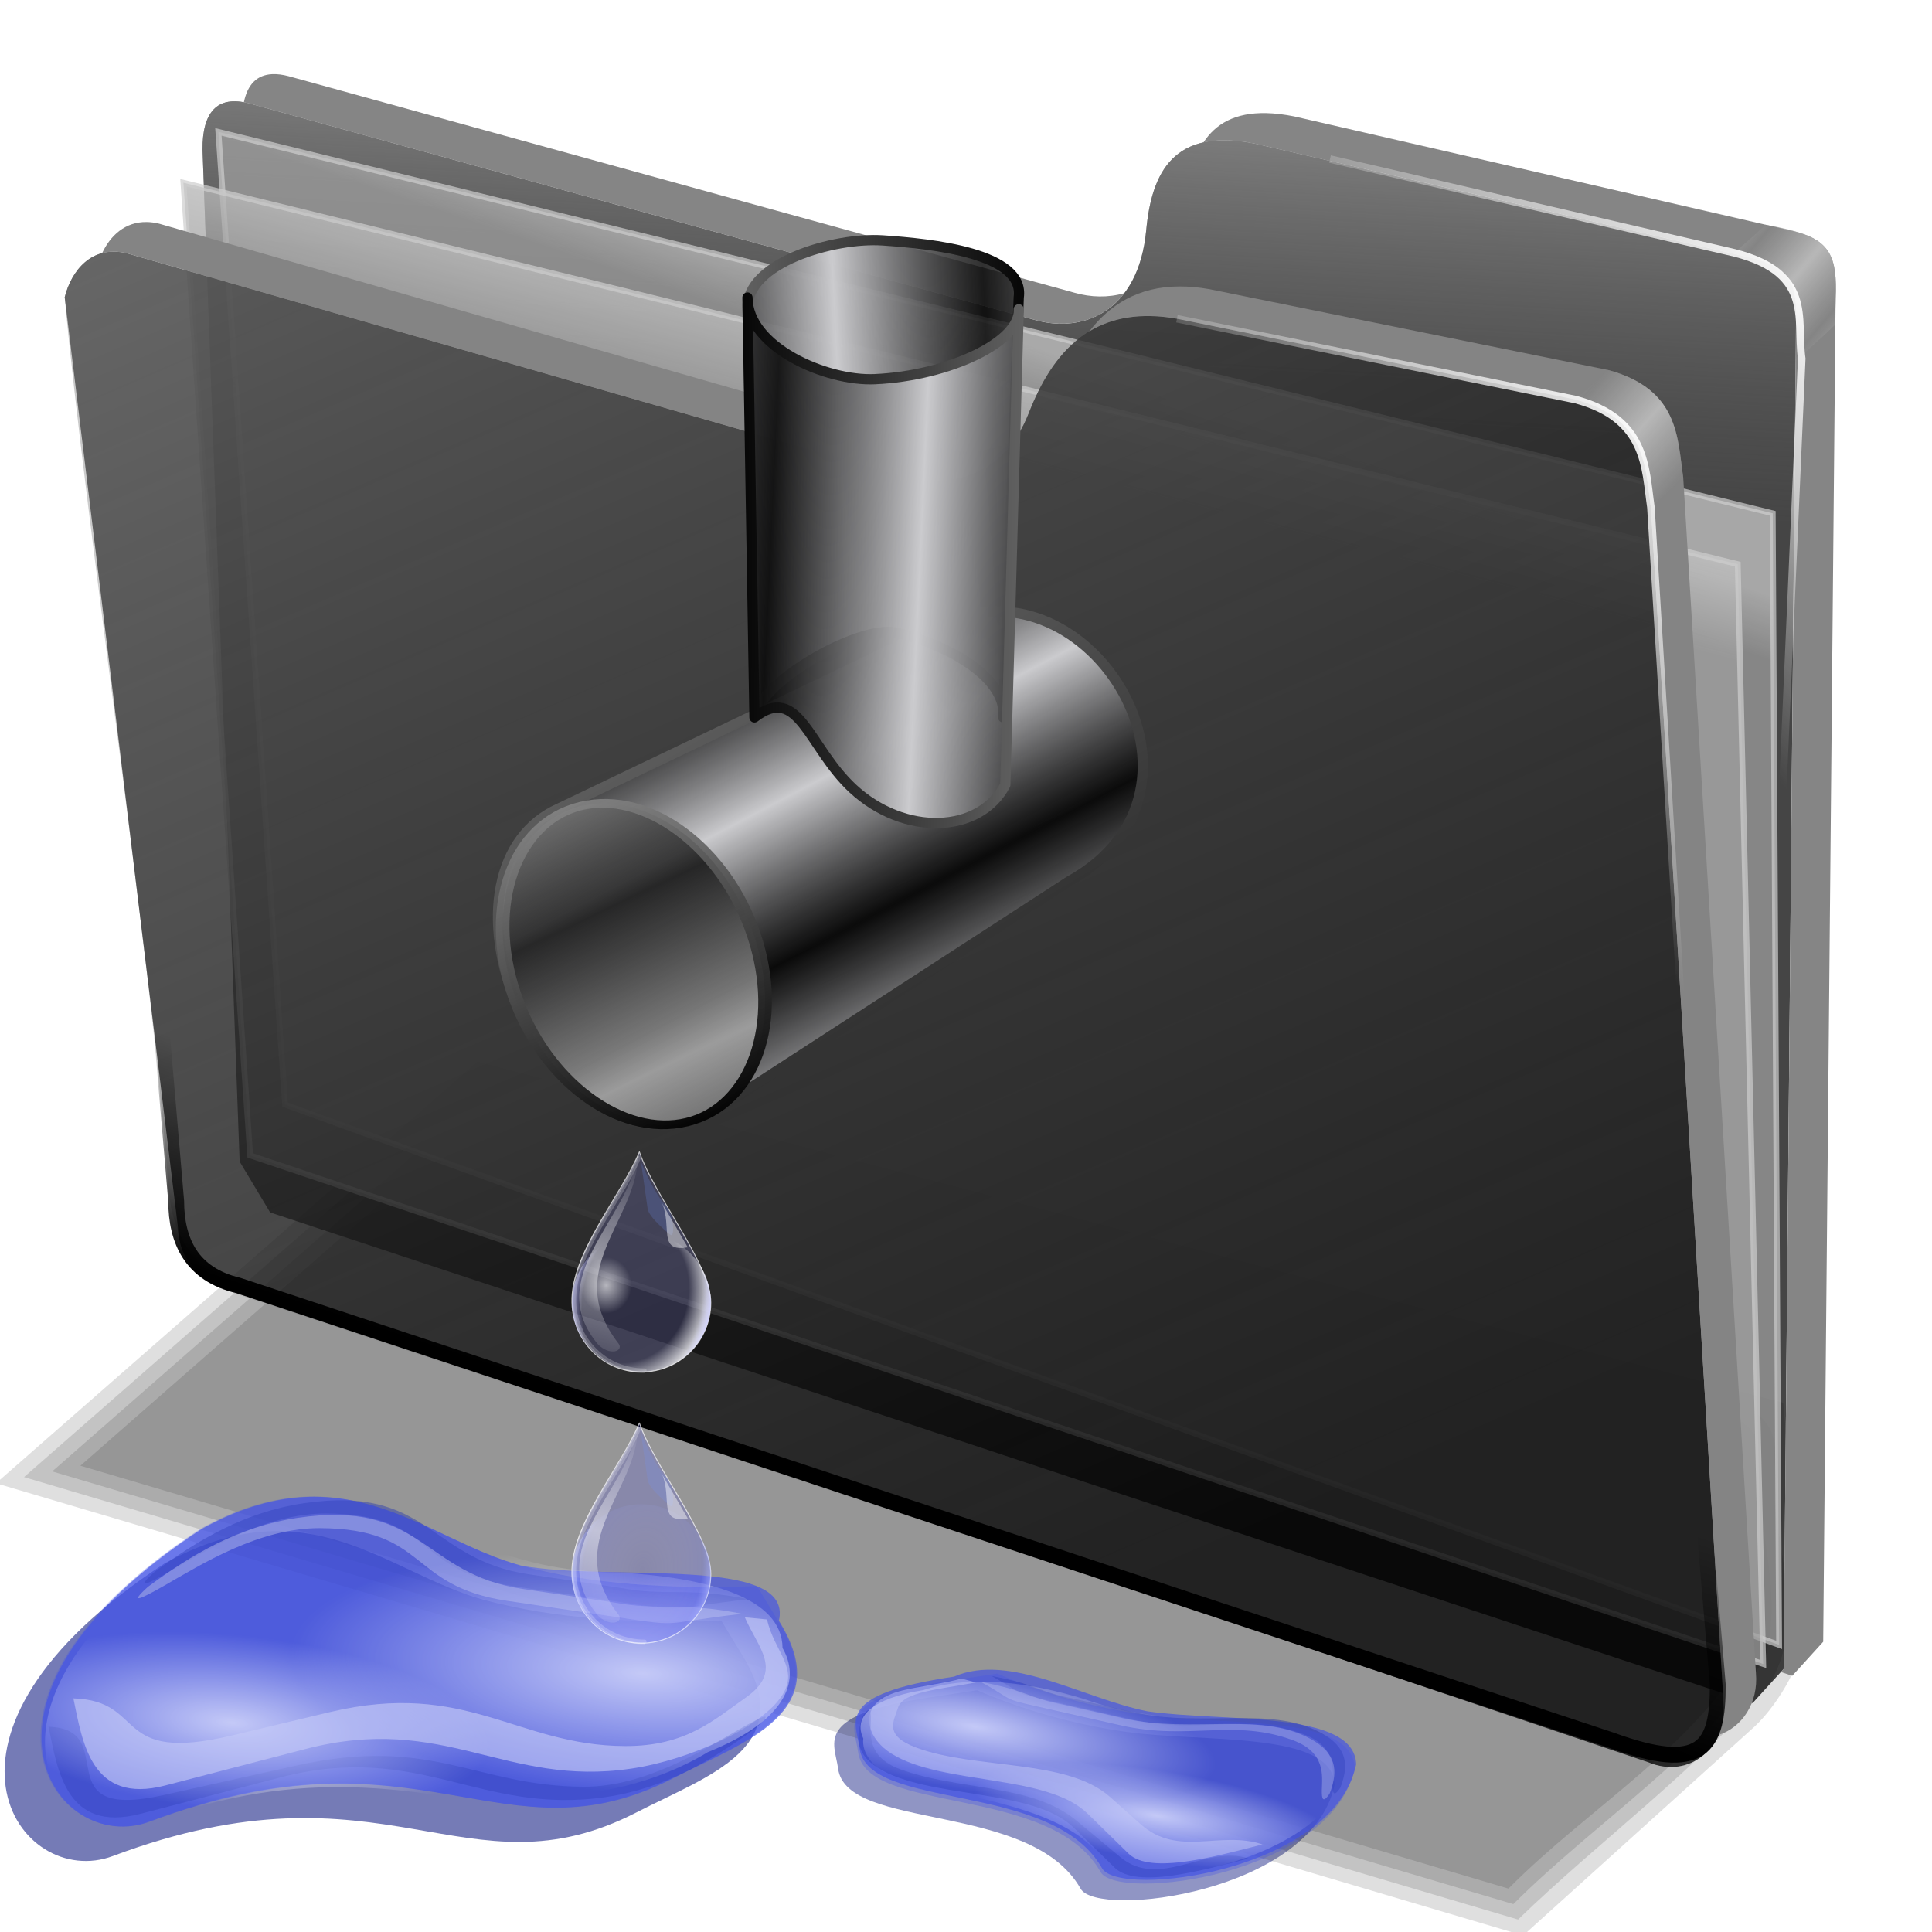<?xml version="1.0" encoding="UTF-8" standalone="no"?>
<!-- Created with Inkscape (http://www.inkscape.org/) -->
<svg xmlns:dc="http://purl.org/dc/elements/1.1/" xmlns:cc="http://creativecommons.org/ns#" xmlns:rdf="http://www.w3.org/1999/02/22-rdf-syntax-ns#" xmlns:svg="http://www.w3.org/2000/svg" xmlns="http://www.w3.org/2000/svg" xmlns:xlink="http://www.w3.org/1999/xlink" xmlns:sodipodi="http://sodipodi.sourceforge.net/DTD/sodipodi-0.dtd" xmlns:inkscape="http://www.inkscape.org/namespaces/inkscape" width="256" height="256" id="svg2" sodipodi:version="0.32" inkscape:version="0.92.5 (2060ec1f9f, 2020-04-08)" version="1.0" sodipodi:docname="folder-torrent.svg" inkscape:output_extension="org.inkscape.output.svg.inkscape">
 <sodipodi:namedview id="base" pagecolor="#ff0000" bordercolor="#666666" borderopacity="1.0" gridtolerance="10000" guidetolerance="10" objecttolerance="10" inkscape:pageopacity="0" inkscape:pageshadow="2" inkscape:zoom="3.5351562" inkscape:cx="128" inkscape:cy="128" inkscape:document-units="px" inkscape:current-layer="layer1" showgrid="false" inkscape:window-width="1920" inkscape:window-height="1056" inkscape:window-x="0" inkscape:window-y="0" inkscape:window-maximized="1" inkscape:snap-to-guides="false" inkscape:snap-grids="false" inkscape:snap-others="false" inkscape:object-nodes="false" inkscape:snap-nodes="false" inkscape:snap-global="false"/>
 <defs id="defs4">
  <linearGradient id="linearGradient1021" inkscape:collect="always">
   <stop id="stop1015" stop-color="#e3e3fd" stop-opacity="0"/>
   <stop offset="0.861" id="stop1017" stop-color="#c6c7ff" stop-opacity="0"/>
   <stop id="stop1019" offset="1" stop-color="#bcbdff" stop-opacity="0.62"/>
  </linearGradient>
  <linearGradient id="linearGradient1007">
   <stop stop-opacity="0.808" stop-color="#000000" id="stop1003"/>
   <stop stop-opacity="1" stop-color="#cbcbce" id="stop1005" offset="1"/>
  </linearGradient>
  <linearGradient id="linearGradient1001">
   <stop stop-opacity="1" stop-color="#2f2f2f" id="stop997"/>
   <stop stop-opacity="1" stop-color="#606060" id="stop999" offset="1"/>
  </linearGradient>
  <linearGradient id="linearGradient3370">
   <stop id="stop3372" stop-color="#ffffff" stop-opacity="1"/>
   <stop id="stop3374" offset="1" stop-color="#ffffff" stop-opacity="0"/>
  </linearGradient>
  <linearGradient id="linearGradient3195">
   <stop id="stop3197" stop-color="#ababab" stop-opacity="0.867"/>
   <stop offset="1" id="stop3199" stop-color="#101010" stop-opacity="0.859"/>
  </linearGradient>
  <linearGradient id="linearGradient3187">
   <stop id="stop3189" stop-color="#000000" stop-opacity="1"/>
   <stop offset="1" id="stop3191" stop-color="#868686" stop-opacity="0.886"/>
  </linearGradient>
  <linearGradient id="linearGradient3169">
   <stop id="stop3171" stop-color="#000000" stop-opacity="1"/>
   <stop offset="1" id="stop3173" stop-color="#6f6f6f" stop-opacity="1"/>
  </linearGradient>
  <linearGradient inkscape:collect="always" xlink:href="#linearGradient1007" id="linearGradient58353" gradientUnits="userSpaceOnUse" gradientTransform="matrix(-1.52,0.266,0,1.212,133.13,-102.484)" spreadMethod="reflect" x1="135.09" y1="203.9" x2="141.65" y2="188.9"/>
  <linearGradient inkscape:collect="always" xlink:href="#linearGradient1001" id="linearGradient58355" gradientUnits="userSpaceOnUse" gradientTransform="matrix(-1.52,0.266,0,1.212,133.13,-102.484)" x1="141.81" y1="221.85" x2="163.48" y2="180.66"/>
  <linearGradient inkscape:collect="always" xlink:href="#linearGradient3195" id="linearGradient58357" gradientUnits="userSpaceOnUse" spreadMethod="reflect" x1="203.61" y1="238.04" x2="209.47" y2="220.26"/>
  <linearGradient inkscape:collect="always" xlink:href="#linearGradient3187" id="linearGradient58359" gradientUnits="userSpaceOnUse" x1="199.45" y1="246.14" x2="209.85" y2="206.37"/>
  <linearGradient inkscape:collect="always" xlink:href="#linearGradient1007" id="linearGradient58361" gradientUnits="userSpaceOnUse" gradientTransform="matrix(0.507,-1.457,-1.059,-0.59,49.288,477.55)" spreadMethod="reflect" x1="146.28" y1="209.53" x2="152.65" y2="193.79"/>
  <linearGradient inkscape:collect="always" xlink:href="#linearGradient3169" id="linearGradient58363" gradientUnits="userSpaceOnUse" gradientTransform="matrix(0.507,-1.457,-1.059,-0.59,49.288,477.55)" x1="146.82" y1="215.7" x2="163.48" y2="180.66"/>
  <radialGradient inkscape:collect="always" xlink:href="#linearGradient3370" id="radialGradient102379" gradientUnits="userSpaceOnUse" gradientTransform="matrix(1,-0.007,0.003,0.438,-82.927,281.269)" cx="117.08" cy="180.61" fx="117.08" fy="180.61" r="42.29"/>
  <radialGradient inkscape:collect="always" xlink:href="#linearGradient3370" id="radialGradient102381" gradientUnits="userSpaceOnUse" gradientTransform="matrix(0.755,-0.021,0.009,0.309,-53.589,311.047)" cx="158.98" cy="220.75" fx="158.98" fy="220.75" r="42.29"/>
  <linearGradient id="linearGradient838" inkscape:collect="always">
   <stop stop-opacity="0.646" stop-color="#ffffff" id="stop834"/>
   <stop stop-opacity="0" stop-color="#ffffff" id="stop836" offset="1"/>
  </linearGradient>
  <linearGradient id="linearGradient852" inkscape:collect="always">
   <stop stop-opacity="0.477" stop-color="#ffffff" id="stop848"/>
   <stop stop-opacity="0" stop-color="#ffffff" id="stop850" offset="1"/>
  </linearGradient>
  <linearGradient inkscape:collect="always" id="linearGradient844">
   <stop stop-opacity="0" stop-color="#ffffff" id="stop838"/>
   <stop stop-opacity="0.118" stop-color="#8d99ff" id="stop840" offset="0.861"/>
   <stop stop-opacity="0.62" stop-color="#aeb6ff" offset="1" id="stop842"/>
  </linearGradient>
  <linearGradient id="linearGradient823" inkscape:collect="always">
   <stop stop-opacity="0" stop-color="#ffffff" id="stop819"/>
   <stop stop-opacity="0" stop-color="#ffffff" offset="0.711" id="stop827"/>
   <stop stop-opacity="1" stop-color="#ffffff" id="stop821" offset="1"/>
  </linearGradient>
  <radialGradient gradientTransform="matrix(1.304,0.175,-0.196,1.455,-25.326,-39.268)" gradientUnits="userSpaceOnUse" r="35.945" fy="71.869" fx="64.57" cy="71.869" cx="64.57" id="radialGradient825" xlink:href="#linearGradient823" inkscape:collect="always"/>
  <radialGradient r="35.945" fy="74.19" fx="72.845" cy="74.19" cx="72.845" gradientTransform="matrix(0.981,0.159,-0.225,1.389,-0.276,-33.201)" gradientUnits="userSpaceOnUse" id="radialGradient836" xlink:href="#linearGradient1021" inkscape:collect="always"/>
  <linearGradient gradientTransform="translate(-19.761,4.77)" spreadMethod="reflect" gradientUnits="userSpaceOnUse" y2="1.852" x2="69.34" y1="56.54" x1="53.33" id="linearGradient854" xlink:href="#linearGradient852" inkscape:collect="always"/>
  <radialGradient gradientUnits="userSpaceOnUse" gradientTransform="matrix(0.778,0,0,0.864,-16.033,9.502)" r="16.865" fy="74.68" fx="66.61" cy="74.68" cx="66.61" id="radialGradient840" xlink:href="#linearGradient838" inkscape:collect="always"/>
  <filter color-interpolation-filters="sRGB" height="1.02" y="-0" width="1.031" x="-0.016" id="filter847" inkscape:collect="always">
   <feGaussianBlur id="feGaussianBlur849" stdDeviation="0.465" inkscape:collect="always"/>
  </filter>
  <filter color-interpolation-filters="sRGB" height="1.016" y="-0.008" width="1.048" x="-0.024" id="filter851" inkscape:collect="always">
   <feGaussianBlur id="feGaussianBlur853" stdDeviation="0.373" inkscape:collect="always"/>
  </filter>
  <filter color-interpolation-filters="sRGB" height="1.132" y="-0.066" width="1.231" x="-0.115" id="filter899" inkscape:collect="always">
   <feGaussianBlur id="feGaussianBlur901" stdDeviation="0.638" inkscape:collect="always"/>
  </filter>
  <filter color-interpolation-filters="sRGB" height="1.031" y="-0.016" width="1.106" x="-0.053" id="filter907" inkscape:collect="always">
   <feGaussianBlur id="feGaussianBlur909" stdDeviation="0.54" inkscape:collect="always"/>
  </filter>
  <filter color-interpolation-filters="sRGB" height="1.016" y="-0.008" width="1.052" x="-0.026" id="filter911" inkscape:collect="always">
   <feGaussianBlur id="feGaussianBlur913" stdDeviation="0.329" inkscape:collect="always"/>
  </filter>
  <radialGradient inkscape:collect="always" xlink:href="#linearGradient844" id="radialGradient1138" gradientUnits="userSpaceOnUse" gradientTransform="matrix(0.981,0.159,-0.225,1.389,-0.276,-33.201)" cx="72.845" cy="74.19" fx="72.845" fy="74.19" r="35.945"/>
  <radialGradient inkscape:collect="always" xlink:href="#linearGradient3370" id="radialGradient979" gradientUnits="userSpaceOnUse" gradientTransform="matrix(1,-0.007,0.003,0.438,-194.599,107.37)" cx="117.08" cy="180.61" fx="117.08" fy="180.61" r="42.29"/>
  <radialGradient inkscape:collect="always" xlink:href="#linearGradient3370" id="radialGradient981" gradientUnits="userSpaceOnUse" gradientTransform="matrix(0.755,-0.021,0.009,0.309,-166.11,140.26)" cx="158.98" cy="220.75" fx="158.98" fy="220.75" r="42.29"/>
  <filter inkscape:collect="always" id="filter1055" x="-0.029" width="1.058" y="-0.048" height="1.095" color-interpolation-filters="sRGB">
   <feGaussianBlur inkscape:collect="always" stdDeviation="0.853" id="feGaussianBlur1057"/>
  </filter>
  <filter inkscape:collect="always" id="filter1067" x="-0.023" width="1.046" y="-0.081" height="1.162" color-interpolation-filters="sRGB">
   <feGaussianBlur inkscape:collect="always" stdDeviation="0.609" id="feGaussianBlur1069"/>
  </filter>
  <linearGradient id="linearGradient855" inkscape:collect="always">
   <stop id="stop851" stop-color="#000000" stop-opacity="1"/>
   <stop id="stop853" offset="1" stop-color="#000000" stop-opacity="0"/>
  </linearGradient>
  <linearGradient id="linearGradient4223" inkscape:collect="always">
   <stop stop-opacity="0.803" stop-color="#bebebe" id="stop4225"/>
   <stop stop-opacity="0.732" stop-color="#9f9f9f" id="stop4227" offset="1"/>
  </linearGradient>
  <linearGradient id="linearGradient4211" inkscape:collect="always">
   <stop stop-opacity="0.634" stop-color="#9f9f9f" id="stop4213"/>
   <stop stop-opacity="0" stop-color="#696969" id="stop4215" offset="1"/>
  </linearGradient>
  <linearGradient id="linearGradient4171" inkscape:collect="always">
   <stop stop-opacity="0.623" stop-color="#848484" id="stop4173"/>
   <stop stop-opacity="0.698" stop-color="#cdcdcd" id="stop4175" offset="1"/>
  </linearGradient>
  <linearGradient id="linearGradient4142" inkscape:collect="always">
   <stop stop-opacity="0.519" stop-color="#909090" id="stop4144"/>
   <stop stop-opacity="0" stop-color="#696969" id="stop4146" offset="1"/>
  </linearGradient>
  <linearGradient gradientTransform="matrix(0.771,0,0,0.771,-80.991,-32.056)" gradientUnits="userSpaceOnUse" y2="324.36" x2="278.75" y1="63.25" x1="165.74" id="linearGradient4148" xlink:href="#linearGradient4142" inkscape:collect="always"/>
  <linearGradient gradientTransform="matrix(0.771,0,0,0.771,-80.991,-32.056)" spreadMethod="reflect" gradientUnits="userSpaceOnUse" y2="114.16" x2="387.93" y1="106.85" x1="379.78" id="linearGradient4177" xlink:href="#linearGradient4171" inkscape:collect="always"/>
  <linearGradient gradientTransform="matrix(0.771,0,0,0.771,-60.328,-52.391)" y2="114.16" x2="387.93" y1="108.46" x1="381.27" spreadMethod="reflect" gradientUnits="userSpaceOnUse" id="linearGradient4207" xlink:href="#linearGradient4171" inkscape:collect="always"/>
  <linearGradient gradientTransform="matrix(0.771,0,0,0.771,-80.991,-32.056)" gradientUnits="userSpaceOnUse" y2="125.1" x2="281.1" y1="61.711" x1="284.7" id="linearGradient4217" xlink:href="#linearGradient4211" inkscape:collect="always"/>
  <linearGradient gradientTransform="matrix(0.771,0,0,0.771,-80.991,-32.056)" gradientUnits="userSpaceOnUse" y2="103.09" x2="255.7" y1="93.26" x1="259.02" id="linearGradient4229" xlink:href="#linearGradient4223" inkscape:collect="always"/>
  <linearGradient gradientTransform="matrix(0.771,0,0,0.771,-80.991,-32.056)" gradientUnits="userSpaceOnUse" y2="117.29" x2="258.99" y1="102.54" x1="262.84" id="linearGradient4237" xlink:href="#linearGradient4223" inkscape:collect="always"/>
  <filter height="1.033" y="-0.017" width="1.019" x="-0.009" id="filter890" inkscape:collect="always" color-interpolation-filters="sRGB">
   <feGaussianBlur id="feGaussianBlur892" stdDeviation="0.912" inkscape:collect="always"/>
  </filter>
  <linearGradient gradientUnits="userSpaceOnUse" y2="166.74" x2="120.8" y1="193.78" x1="111.98" id="linearGradient857" xlink:href="#linearGradient855" inkscape:collect="always" gradientTransform="translate(-0.169,2.506)"/>
  <linearGradient gradientUnits="userSpaceOnUse" y2="86.1" x2="185.76" y1="54.649" x1="221.88" id="linearGradient860" xlink:href="#linearGradient3370" inkscape:collect="always" gradientTransform="translate(-0.169,2.506)"/>
  <linearGradient gradientTransform="translate(19.817,-17.186)" y2="86.1" x2="185.76" y1="54.649" x1="221.88" gradientUnits="userSpaceOnUse" id="linearGradient864" xlink:href="#linearGradient3370" inkscape:collect="always"/>
  <filter inkscape:collect="always" id="filter1037" x="-0.034" width="1.069" y="-0.079" height="1.158" color-interpolation-filters="sRGB">
   <feGaussianBlur inkscape:collect="always" stdDeviation="1.438" id="feGaussianBlur1039"/>
  </filter>
  <filter inkscape:collect="always" id="filter1079" x="-0.026" width="1.051" y="-0.061" height="1.122" color-interpolation-filters="sRGB">
   <feGaussianBlur inkscape:collect="always" stdDeviation="0.706" id="feGaussianBlur1081"/>
  </filter>
  <linearGradient inkscape:collect="always" xlink:href="#linearGradient1007" id="linearGradient1011" gradientUnits="userSpaceOnUse" gradientTransform="matrix(-0.507,-1.457,1.059,-0.59,-216.103,477.55)" x1="146.28" y1="209.53" x2="152.65" y2="193.79" spreadMethod="reflect"/>
  <linearGradient inkscape:collect="always" xlink:href="#linearGradient3169" id="linearGradient1013" gradientUnits="userSpaceOnUse" gradientTransform="matrix(-0.507,-1.457,1.059,-0.59,-216.103,477.55)" x1="146.82" y1="215.7" x2="163.48" y2="180.66"/>
 </defs>
 <g inkscape:label="Layer 1" inkscape:groupmode="layer" id="layer1">
  <path sodipodi:nodetypes="csccccc" id="path1055" d="m 123.565,224.862 c -15.935,2.346 -12.972,5.973 -12.514,9.474 1.09,8.333 25.56,4.282 32.136,15.926 2.219,3.982 30.643,0.511 33.642,-13.73 -0.17,-7.252 -17.412,-5.579 -27.629,-7.053 -7.369,-1.054 -13.828,-3.01 -19.741,-5.507 z" inkscape:connector-curvature="0" stroke-opacity="1" fill="#121c81" filter="url(#filter1079)" fill-rule="evenodd" stroke="none" stroke-linejoin="miter" fill-opacity="0.468" stroke-linecap="butt" stroke-width="0.594"/>
  <path d="m 98.33,219.278 c 7.634,12.23 -4.41,15.948 -13.96,20.858 -22.733,11.689 -33.284,-7.753 -69.415,5.8 -12.33,4.651 -27.815,-16.11 6.832,-38.761 19.111,-10.601 29.635,1.355 42.319,4.804 9.124,2.501 19.819,3.172 31.458,2.743 z" id="path1005" sodipodi:nodetypes="csccccc" inkscape:connector-curvature="0" stroke-opacity="1" fill="#162083" filter="url(#filter1037)" fill-rule="evenodd" stroke="none" stroke-linejoin="miter" fill-opacity="0.586" stroke-linecap="butt" stroke-width="0.978"/>
  <g id="g888" transform="matrix(1.027,0,0,0.879,268.933,51.294)" fill="#000000" filter="url(#filter890)" fill-opacity="0.128">
   <path transform="matrix(0.771,0,0,0.771,-337.336,-64.706)" sodipodi:nodetypes="ccccccc" inkscape:connector-curvature="0" id="path4150" d="m 177.778,215.833 -80.556,82.407 255.556,88.426 38.75,-40.871 c 4.258,-4.694 8.46,-13.445 8.353,-19.275 L 396.296,282.5 Z" stroke-opacity="1" fill="#000000" fill-rule="evenodd" stroke="none" stroke-linejoin="miter" fill-opacity="0.128" stroke-linecap="butt" stroke-width="1"/>
   <path inkscape:connector-curvature="0" id="path866" d="m -258.764,164.311 c 64.255,22.232 128.509,44.465 192.764,66.697 10.705,-12.112 23.27,-22.698 32.627,-35.883 4.915,-9.972 -0.001,-21.201 0.335,-31.664 1.366,-7.805 -3.024,-10.975 -10.29,-11.828 -52.134,-15.904 -104.268,-31.809 -156.402,-47.713 -19.678,20.13 -39.355,40.26 -59.033,60.391 z" stroke-opacity="1" fill="#000000" fill-rule="evenodd" stroke="none" stroke-linejoin="miter" fill-opacity="0.128" stroke-linecap="butt" stroke-width="0.771"/>
   <path inkscape:connector-curvature="0" id="path872" d="m -255.127,163.451 c 62.839,21.743 125.677,43.486 188.516,65.229 10.662,-12.456 24.483,-22.557 32.463,-37.084 2.693,-10.924 -1.823,-22.004 -0.961,-33.021 -3.239,-6.392 -11.866,-4.613 -17.481,-7.675 -48.854,-14.903 -97.708,-29.806 -146.562,-44.709 -18.658,19.087 -37.316,38.174 -55.975,57.262 z" stroke-opacity="1" fill="#000000" fill-rule="evenodd" stroke="none" stroke-linejoin="miter" fill-opacity="0.128" stroke-linecap="butt" stroke-width="0.771"/>
   <path inkscape:connector-curvature="0" id="path878" d="m -251.49,162.592 c 61.417,21.251 122.835,42.503 184.252,63.754 10.443,-12.378 24.92,-21.976 31.529,-37.156 1.394,-10.184 -1.707,-20.397 -1.752,-30.529 -5.315,-5.07 -13.441,-3.587 -19.716,-7.07 -47.133,-14.377 -94.265,-28.754 -141.398,-43.131 -17.639,18.044 -35.277,36.089 -52.916,54.133 z" stroke-opacity="1" fill="#000000" fill-rule="evenodd" stroke="none" stroke-linejoin="miter" fill-opacity="0.128" stroke-linecap="butt" stroke-width="0.771"/>
  </g>
  <g id="g1079" transform="matrix(-0.992,-0.223,-1.119,0.712,216.563,72.384)">
   <path sodipodi:nodetypes="cscccc" id="path3312" d="m -82.234,174.201 c -20.002,10.919 -15.378,17.582 -14.008,24.903 3.261,17.426 33.877,-0.3 44.942,22.179 3.746,7.699 39.583,-10.249 40.272,-41.829 -1.835,-15.454 -23.671,-5.492 -37.16,-4.864 -11.443,-0.482 -25.288,-9.972 -34.047,-0.389 z" inkscape:connector-curvature="0" stroke-opacity="1" fill="#4453e6" fill-rule="evenodd" stroke="none" stroke-linejoin="miter" fill-opacity="0.686" stroke-linecap="butt" stroke-width="1"/>
   <path sodipodi:nodetypes="csssscsssscc" id="path3314" d="m -80.872,174.396 c -5.77,4.261 -10.722,5.684 -13.23,9.922 -2.953,4.989 -0.941,11.775 3.502,14.786 9.563,6.48 27.069,-1.916 35.214,7.393 l 8.171,9.339 c 4.34,4.959 15.031,-3.524 22.568,-9.144 -7.654,-1.975 -13.957,7.878 -21.401,0.195 l -6.031,-6.226 c -8.467,-8.74 -23.653,-1.168 -34.436,-4.475 -6.01,-1.843 -4.7,-6.303 -4.37,-10.409 0.39,-4.849 6.482,-7.184 12.541,-10.991 z" inkscape:connector-curvature="0" stroke-opacity="1" fill="#ffffff" filter="url(#filter1055)" fill-rule="evenodd" stroke="none" stroke-linejoin="miter" fill-opacity="0.634" stroke-linecap="butt" stroke-width="1"/>
   <path d="m -96.598,189.676 c -0.699,5.758 -0.39,11.086 4.053,14.097 9.563,6.48 27.069,-1.916 35.214,7.393 l 8.171,9.339 c 4.34,4.959 15.031,-3.524 22.568,-9.144 -7.654,-1.975 -14.227,13.243 -21.952,5.842 l -8.51,-8.154 c -8.787,-8.419 -20.898,-2.683 -31.681,-5.99 -6.01,-1.843 -6.07,-8.598 -6.436,-12.751 -0.231,-2.447 -0.568,-3.796 -1.427,-0.632 z" id="path3297" sodipodi:nodetypes="cssscssscc" inkscape:connector-curvature="0" stroke-opacity="1" fill="#2d3eae" fill-rule="evenodd" stroke="none" stroke-linejoin="miter" fill-opacity="0.488" stroke-linecap="butt" stroke-width="1"/>
   <path sodipodi:nodetypes="cssscssscc" id="path3301" d="m -13.043,186.84 c 0.699,-5.758 0.39,-11.086 -4.053,-14.097 -9.563,-6.48 -20.962,3.869 -33.286,2.8 l -10.788,-0.936 c -6.516,-0.259 -6.251,-2.164 -14.717,-2.426 7.307,4.181 3.009,3.571 13.687,4.489 l 11.541,0.992 c 12.124,1.042 18.97,-7.509 29.753,-4.203 6.01,1.843 6.07,8.598 6.436,12.751 0.231,2.447 0.568,3.796 1.427,0.632 z" inkscape:connector-curvature="0" stroke-opacity="1" fill="#2d3eae" fill-rule="evenodd" stroke="none" stroke-linejoin="miter" fill-opacity="0.488" stroke-linecap="butt" stroke-width="1"/>
   <path d="m -14.696,189.044 c 0.699,-5.758 0.39,-11.086 -4.053,-14.097 -9.563,-6.48 -20.962,3.869 -33.286,2.8 l -10.788,-0.936 c -6.516,-0.259 -6.251,-2.164 -14.717,-2.426 7.307,4.181 3.009,3.571 13.687,4.489 l 11.541,0.992 c 12.124,1.042 18.97,-7.509 29.753,-4.203 6.01,1.843 6.07,8.598 6.436,12.751 0.231,2.447 0.568,3.796 1.427,0.632 z" id="path3303" sodipodi:nodetypes="cssscssscc" inkscape:connector-curvature="0" stroke-opacity="1" fill="#cacee5" filter="url(#filter1067)" fill-rule="evenodd" stroke="none" stroke-linejoin="miter" fill-opacity="0.618" stroke-linecap="butt" stroke-width="1"/>
   <path sodipodi:nodetypes="ccccccccc" id="path3307" d="m -23.513,170.192 c -11.79,0.96 -23.506,5.844 -35.412,2.341 -9.62,-2.086 -20.036,-1.613 -27.907,5.312 -6.074,3.42 -11.84,9.345 -8.774,16.629 0.18,5.642 4.376,10.329 10.188,10.406 11.914,1.003 27.354,0.216 34.156,12.188 1.891,6.075 9.344,2.267 13.156,0.531 14.905,-7.76 26.848,-23.767 26.156,-41.031 -0.883,-5.506 -6.764,-6.814 -11.562,-6.375 z" inkscape:connector-curvature="0" stroke-opacity="1" fill="url(#radialGradient979)" fill-rule="evenodd" stroke="none" stroke-linejoin="miter" fill-opacity="1" stroke-linecap="butt" stroke-width="1"/>
   <path d="m -24.362,173.303 c -11.79,0.96 -23.506,5.844 -35.412,2.341 -9.62,-2.086 -20.036,-1.613 -27.907,5.312 -6.074,3.42 -11.84,9.345 -8.774,16.629 0.18,5.642 4.376,10.329 10.188,10.406 11.914,1.003 27.354,0.216 34.156,12.188 1.891,6.075 9.344,2.267 13.156,0.531 14.905,-7.76 26.848,-23.767 26.156,-41.031 -0.883,-5.506 -6.764,-6.814 -11.562,-6.375 z" id="path3320" sodipodi:nodetypes="ccccccccc" inkscape:connector-curvature="0" stroke-opacity="1" fill="url(#radialGradient981)" fill-rule="evenodd" stroke="none" stroke-linejoin="miter" fill-opacity="1" stroke-linecap="butt" stroke-width="1"/>
   <path d="m -82.092,174.197 c -20.002,10.919 -15.378,17.582 -14.008,24.903 3.261,17.426 33.877,-0.3 44.942,22.179 3.746,7.699 39.583,-10.249 40.272,-41.829 -1.835,-15.454 -23.671,-5.492 -37.16,-4.864 -9.726,0.472 -18.482,-1.321 -26.654,-4.475 z" id="path3346" sodipodi:nodetypes="csccccc" inkscape:connector-curvature="0" stroke-opacity="1" fill="#4453e6" fill-rule="evenodd" stroke="none" stroke-linejoin="miter" fill-opacity="0.314" stroke-linecap="butt" stroke-width="1"/>
  </g>
  <path d="M 31.754,153.913 26.835,19.848 c -0.041,-4.962 1.926,-7.258 6.15,-6.15 L 137.12,42.398 c 6.264,1.793 13.727,-0.976 14.759,-11.89 0.721,-7.626 3.6,-13.619 14.349,-11.48 l 66.007,15.169 c 4.942,1.165 6.026,3.428 5.74,9.02 L 236.337,221.151 232.237,225.661 35.793,160.653 Z" id="path4198" inkscape:connector-curvature="0" sodipodi:nodetypes="ccccsccccccc" stroke-opacity="1" fill="#000000" fill-rule="evenodd" stroke="none" stroke-linejoin="miter" fill-opacity="0.73" stroke-linecap="butt" stroke-width="0.771"/>
  <path sodipodi:nodetypes="ccccsccccccc" inkscape:connector-curvature="0" id="path4209" d="M 31.754,153.913 26.835,19.848 c -0.041,-4.962 1.926,-7.258 6.15,-6.15 L 137.12,42.398 c 6.264,1.793 13.727,-0.976 14.759,-11.89 0.721,-7.626 3.6,-13.619 14.349,-11.48 l 66.007,15.169 c 4.942,1.165 6.026,3.428 5.74,9.02 L 236.337,221.151 232.237,225.661 35.793,160.653 Z" stroke-opacity="1" fill="url(#linearGradient4217)" fill-rule="evenodd" stroke="none" stroke-linejoin="miter" fill-opacity="1" stroke-linecap="butt" stroke-width="0.771"/>
  <path inkscape:connector-curvature="0" id="path4221" d="M 28.938,17.476 234.898,68.018 235.741,217.961 37.783,146.359 Z" sodipodi:nodetypes="ccccc" stroke-opacity="0.705" fill="url(#linearGradient4229)" fill-rule="evenodd" stroke="#cecece" stroke-linejoin="miter" fill-opacity="1" stroke-linecap="butt" stroke-width="0.771"/>
  <path d="M 24.305,24.215 230.265,74.757 233.635,220.488 33.15,153.098 Z" id="path4219" inkscape:connector-curvature="0" stroke-opacity="0.705" fill="url(#linearGradient4237)" fill-rule="evenodd" stroke="#cecece" stroke-linejoin="miter" fill-opacity="1" stroke-linecap="butt" stroke-width="0.771"/>
  <path d="M 8.575,39.383 C 9.448,35.884 12.148,32.42 16.813,33.568 L 120.266,63.292 c 4.996,1.261 12.612,0.256 16.058,-8.564 3.09,-7.909 8.381,-14.475 19.626,-12.489 l 52.812,10.705 c 9.445,2.536 9.224,9.003 9.991,14.274 l 9.635,158.436 c 0.501,5.737 -4.432,10.184 -9.991,7.85 L 30.699,170.343 c -3.794,-1.202 -6.891,-2.387 -7.137,-7.85 z" id="path4138" inkscape:connector-curvature="0" sodipodi:nodetypes="cccscccccccc" stroke-opacity="1" fill="#000000" fill-rule="evenodd" stroke="none" stroke-linejoin="miter" fill-opacity="0.77" stroke-linecap="butt" stroke-width="0.771"/>
  <path sodipodi:nodetypes="cccsccccccsc" inkscape:connector-curvature="0" id="path4140" d="M 8.575,39.383 C 9.448,35.884 12.148,32.42 16.813,33.568 L 120.266,63.292 c 4.996,1.261 12.612,0.256 16.058,-8.564 3.09,-7.909 8.381,-14.475 19.626,-12.489 l 52.812,10.705 c 9.445,2.536 9.224,9.003 9.991,14.274 l 9.635,158.436 c 0.501,5.737 -4.432,10.184 -9.991,7.85 L 30.968,171.357 C 26.245,167.935 22.839,164.343 22.335,157.51 20.056,126.603 11.232,68.498 8.575,39.383 Z" stroke-opacity="1" fill="url(#linearGradient4148)" fill-rule="evenodd" stroke="none" stroke-linejoin="miter" fill-opacity="1" stroke-linecap="butt" stroke-width="0.771"/>
  <path inkscape:connector-curvature="0" d="m 19.438,29.419 c -2.88,-0.046 -4.834,1.83 -5.906,4.126 0.96,-0.255 2.05,-0.28 3.28,0.023 L 120.266,63.291 c 4.238,1.07 10.361,0.507 14.225,-5.073 -3.319,1.839 -7.065,1.875 -9.943,1.149 L 21.095,29.642 c -0.583,-0.143 -1.135,-0.215 -1.657,-0.223 z m 136.848,8.536 c -5.478,0.022 -9.244,2.43 -11.957,5.964 2.95,-1.787 6.72,-2.547 11.622,-1.682 l 52.811,10.705 c 9.445,2.536 9.224,9.004 9.991,14.274 l 9.635,158.436 c 0.135,1.548 -0.136,2.995 -0.697,4.247 3.157,-0.993 5.319,-4.282 4.98,-8.171 L 223.036,63.291 C 222.268,58.021 222.489,51.554 213.044,49.018 L 160.231,38.313 c -1.406,-0.248 -2.719,-0.363 -3.946,-0.358 z" id="path4164" stroke-opacity="1" fill="#848484" fill-rule="evenodd" stroke="none" stroke-linejoin="miter" fill-opacity="1" stroke-linecap="butt" stroke-width="0.771"/>
  <path id="path4169" d="m 208.761,52.943 c 9.445,2.536 9.224,9.004 9.991,14.274 1.683,-1.586 2.416,-2.091 4.283,-3.926 -0.768,-5.27 -0.547,-11.737 -9.991,-14.273 -1.848,1.763 -2.306,2.157 -4.283,3.925 z" inkscape:connector-curvature="0" sodipodi:nodetypes="ccccc" stroke-opacity="1" fill="url(#linearGradient4177)" fill-rule="evenodd" stroke="none" stroke-linejoin="miter" fill-opacity="1" stroke-linecap="butt" stroke-width="0.771"/>
  <path inkscape:connector-curvature="0" d="m 36.092,9.822 c -2.061,0.087 -3.297,1.389 -3.777,3.729 0.217,0.04 0.439,0.087 0.67,0.148 L 137.12,42.398 c 4.171,1.194 8.872,0.36 11.854,-3.55 -2.136,0.618 -4.441,0.561 -6.606,-0.059 L 38.233,10.091 C 37.441,9.884 36.727,9.795 36.092,9.822 Z M 167.804,14.987 c -4.161,-0.098 -6.734,1.428 -8.335,3.881 1.809,-0.4 4.029,-0.383 6.761,0.161 l 66.008,15.169 c 4.942,1.165 6.026,3.429 5.74,9.02 l -1.641,177.932 -0.366,0.402 1.514,0.501 4.099,-4.51 1.641,-177.934 c 0.286,-5.592 -0.798,-7.854 -5.74,-9.019 L 171.477,15.421 c -1.344,-0.267 -2.564,-0.408 -3.673,-0.434 z" id="path4200" stroke-opacity="1" fill="#858585" fill-rule="evenodd" stroke="none" stroke-linejoin="miter" fill-opacity="1" stroke-linecap="butt" stroke-width="0.771"/>
  <path sodipodi:nodetypes="ccccc" inkscape:connector-curvature="0" d="m 229.725,33.569 c 9.559,2.21 8.26,3.842 8.25,14.234 1.683,-1.586 3.277,-2.892 5.144,-4.727 0.374,-9.355 0.774,-11.557 -9.171,-13.292 -1.848,1.763 -2.246,2.017 -4.223,3.784 z" id="path4205" stroke-opacity="1" fill="url(#linearGradient4207)" fill-rule="evenodd" stroke="none" stroke-linejoin="miter" fill-opacity="1" stroke-linecap="butt" stroke-width="0.771"/>
  <path sodipodi:nodetypes="cccccc" inkscape:connector-curvature="0" id="path858-6" d="m 225.558,198.842 2.057,24.395 c 0.029,8.346 -2.087,11.738 -14.108,7.348 L 31.574,170.332 c -6.229,-1.476 -8.207,-5.92 -8.23,-11.169 l -2.057,-24.101" stroke-dasharray="none" stroke-opacity="1" fill="none" stroke="url(#linearGradient857)" stroke-linejoin="miter" fill-opacity="1" stroke-linecap="butt" stroke-width="2.1" stroke-miterlimit="4"/>
  <path d="m 155.949,42.238 52.812,10.705 c 9.445,2.536 9.224,9.003 9.991,14.274 l 4.07,66.933" id="path851" inkscape:connector-curvature="0" sodipodi:nodetypes="cccc" stroke-dasharray="none" stroke-opacity="1" fill="none" fill-rule="evenodd" stroke="url(#linearGradient860)" stroke-linejoin="miter" fill-opacity="1" stroke-linecap="butt" stroke-width="1" stroke-miterlimit="4"/>
  <path sodipodi:nodetypes="cccc" inkscape:connector-curvature="0" id="path862" d="m 176.23,21.076 52.518,12.175 c 11.796,2.536 9.224,9.003 9.991,14.274 l -2.984,67.815" stroke-dasharray="none" stroke-opacity="1" fill="none" fill-rule="evenodd" stroke="url(#linearGradient864)" stroke-linejoin="miter" fill-opacity="1" stroke-linecap="butt" stroke-width="1" stroke-miterlimit="4"/>
  <g transform="matrix(0.754,0.13,-0.079,0.454,131.38,61.031)" id="g102383">
   <path d="m 29.721,346.403 c -20.002,10.919 -15.378,17.582 -14.008,24.903 3.261,17.426 33.877,-0.3 44.942,22.179 3.746,7.699 39.583,-10.249 40.272,-41.829 -1.835,-15.454 -23.671,-5.492 -37.16,-4.864 -11.443,-0.482 -25.288,-9.972 -34.047,-0.389 z" id="path102385" sodipodi:nodetypes="cscccc" inkscape:connector-curvature="0" stroke-opacity="1" fill="#4453e6" fill-rule="evenodd" stroke="none" stroke-linejoin="miter" fill-opacity="0.686" stroke-linecap="butt" stroke-width="1"/>
   <path d="m 31.082,346.597 c -5.77,4.261 -10.722,5.684 -13.23,9.922 -2.953,4.989 -0.941,11.775 3.502,14.786 9.563,6.48 27.069,-1.916 35.214,7.393 l 8.171,9.339 c 4.34,4.959 15.031,-3.524 22.568,-9.144 -7.654,-1.975 -13.957,7.878 -21.401,0.195 l -6.031,-6.226 c -8.467,-8.74 -23.653,-1.168 -34.436,-4.475 -6.01,-1.843 -4.7,-6.303 -4.37,-10.409 0.39,-4.849 6.482,-7.184 12.541,-10.991 z" id="path102387" sodipodi:nodetypes="csssscsssscc" inkscape:connector-curvature="0" stroke-opacity="1" fill="#ffffff" fill-rule="evenodd" stroke="none" stroke-linejoin="miter" fill-opacity="0.488" stroke-linecap="butt" stroke-width="1"/>
   <path sodipodi:nodetypes="cssscssscc" id="path102389" d="m 15.356,361.877 c -0.699,5.758 -0.39,11.086 4.053,14.097 9.563,6.48 27.069,-1.916 35.214,7.393 l 8.171,9.339 c 4.34,4.959 15.031,-3.524 22.568,-9.144 -7.654,-1.975 -14.227,13.243 -21.952,5.842 l -8.51,-8.154 c -8.787,-8.419 -20.898,-2.683 -31.681,-5.99 -6.01,-1.843 -6.07,-8.598 -6.436,-12.751 -0.231,-2.447 -0.568,-3.796 -1.427,-0.632 z" inkscape:connector-curvature="0" stroke-opacity="1" fill="#2d3eae" fill-rule="evenodd" stroke="none" stroke-linejoin="miter" fill-opacity="0.488" stroke-linecap="butt" stroke-width="1"/>
   <path d="m 98.912,359.042 c 0.699,-5.758 0.39,-11.086 -4.053,-14.097 -9.563,-6.48 -20.962,3.869 -33.286,2.8 l -10.788,-0.936 c -6.516,-0.259 -6.251,-2.164 -14.717,-2.426 7.307,4.181 3.009,3.571 13.687,4.489 l 11.541,0.992 c 12.124,1.042 18.97,-7.509 29.753,-4.203 6.01,1.843 6.07,8.598 6.436,12.751 0.231,2.447 0.568,3.796 1.427,0.632 z" id="path102391" sodipodi:nodetypes="cssscssscc" inkscape:connector-curvature="0" stroke-opacity="1" fill="#2d3eae" fill-rule="evenodd" stroke="none" stroke-linejoin="miter" fill-opacity="0.488" stroke-linecap="butt" stroke-width="1"/>
   <path sodipodi:nodetypes="cssscssscc" id="path102393" d="m 97.259,361.246 c 0.699,-5.758 0.39,-11.086 -4.053,-14.097 -9.563,-6.48 -20.962,3.869 -33.286,2.8 l -10.788,-0.936 c -6.516,-0.259 -6.251,-2.164 -14.717,-2.426 7.307,4.181 3.009,3.571 13.687,4.489 l 11.541,0.992 c 12.124,1.042 18.97,-7.509 29.753,-4.203 6.01,1.843 6.07,8.598 6.436,12.751 0.231,2.447 0.568,3.796 1.427,0.632 z" inkscape:connector-curvature="0" stroke-opacity="1" fill="#cacee5" fill-rule="evenodd" stroke="none" stroke-linejoin="miter" fill-opacity="0.488" stroke-linecap="butt" stroke-width="1"/>
   <path d="m 88.158,344.091 c -11.79,0.96 -23.506,5.844 -35.412,2.341 -9.62,-2.086 -20.036,-1.613 -27.907,5.312 -6.074,3.42 -11.84,9.345 -8.774,16.629 0.18,5.642 4.376,10.329 10.188,10.406 11.914,1.003 27.354,0.216 34.156,12.188 1.891,6.075 9.344,2.267 13.156,0.531 14.905,-7.76 26.848,-23.767 26.156,-41.031 -0.883,-5.506 -6.764,-6.814 -11.562,-6.375 z" id="path102395" sodipodi:nodetypes="ccccccccc" inkscape:connector-curvature="0" stroke-opacity="1" fill="url(#radialGradient102379)" fill-rule="evenodd" stroke="none" stroke-linejoin="miter" fill-opacity="1" stroke-linecap="butt" stroke-width="1"/>
   <path sodipodi:nodetypes="ccccccccc" id="path102397" d="m 88.158,344.091 c -11.79,0.96 -23.506,5.844 -35.412,2.341 -9.62,-2.086 -20.036,-1.613 -27.907,5.312 -6.074,3.42 -11.84,9.345 -8.774,16.629 0.18,5.642 4.376,10.329 10.188,10.406 11.914,1.003 27.354,0.216 34.156,12.188 1.891,6.075 9.344,2.267 13.156,0.531 14.905,-7.76 26.848,-23.767 26.156,-41.031 -0.883,-5.506 -6.764,-6.814 -11.562,-6.375 z" inkscape:connector-curvature="0" stroke-opacity="1" fill="url(#radialGradient102381)" fill-rule="evenodd" stroke="none" stroke-linejoin="miter" fill-opacity="1" stroke-linecap="butt" stroke-width="1"/>
   <path sodipodi:nodetypes="csccccc" id="path102399" d="m 29.58,347.53 c -20.002,10.919 -15.378,17.582 -14.008,24.903 3.261,17.426 33.877,-0.3 44.942,22.179 3.746,7.699 39.583,-10.249 40.272,-41.829 -1.835,-15.454 -23.671,-5.492 -37.16,-4.864 -9.726,0.472 -18.482,-1.321 -26.654,-4.475 z" inkscape:connector-curvature="0" stroke-opacity="1" fill="#4453e6" fill-rule="evenodd" stroke="none" stroke-linejoin="miter" fill-opacity="0.314" stroke-linecap="butt" stroke-width="1"/>
  </g>
  <g id="g58348" transform="translate(200.423,-65.853)">
   <path inkscape:connector-curvature="0" sodipodi:nodetypes="ccscccc" id="rect2396" d="m -75.244,148.501 -51.818,24.818 c -8.009,4.131 -9.677,15.668 -4.124,27.406 5.553,11.738 16.781,16.934 24.79,12.803 l 47.59,-30.874 c 22.091,-12.183 2.594,-43.169 -16.437,-34.152 z" stroke-miterlimit="4" stroke-dasharray="none" stroke-opacity="1" fill="url(#linearGradient58353)" stroke="url(#linearGradient58355)" stroke-linejoin="round" fill-opacity="1" stroke-linecap="round" stroke-width="1.357"/>
   <ellipse transform="matrix(-1.771,0.433,0.36,1.07,162.734,-135.834)" id="path3185" stroke-miterlimit="4" cx="203.48" cy="225.54" rx="8.975" ry="19.568" stroke-dasharray="none" stroke-opacity="1" fill="url(#linearGradient58357)" stroke="url(#linearGradient58359)" stroke-linejoin="round" fill-opacity="1" stroke-linecap="round" stroke-width="1"/>
   <path stroke-miterlimit="4" inkscape:connector-curvature="0" sodipodi:nodetypes="csccscc" id="path1009" d="m -101.378,106.84 c -0.29,-6.178 11.49,-9.571 17.938,-9.131 6.465,0.441 18.844,1.671 18.002,7.566 l -2.055,55.638 c 0.571,-4.774 -6.235,-9.346 -14.164,-11.222 -4.944,-1.17 -19.135,7.097 -18.507,11.38 z" stroke-dasharray="none" stroke-opacity="1" fill="url(#linearGradient1011)" stroke="url(#linearGradient1013)" stroke-linejoin="round" fill-opacity="1" stroke-linecap="round" stroke-width="1.357"/>
   <path d="m -65.437,106.84 c 0.29,4.288 -9.227,8.815 -19.07,9.256 -6.473,0.29 -16.864,-4.269 -16.871,-10.82 l 0.924,55.638 c 5.906,-4.57 7.102,3.921 13.033,9.428 6.855,6.365 16.872,5.966 20.204,-0.5 z" id="path3466" sodipodi:nodetypes="csccscc" inkscape:connector-curvature="0" stroke-miterlimit="4" stroke-dasharray="none" stroke-opacity="1" fill="url(#linearGradient58361)" stroke="url(#linearGradient58363)" stroke-linejoin="round" fill-opacity="1" stroke-linecap="round" stroke-width="1.357"/>
  </g>
  <g id="g1110" transform="matrix(0.256,0,0,0.256,71.159,151.367)">
   <path stroke-miterlimit="4" sodipodi:nodetypes="ssscs" inkscape:connector-curvature="0" id="circle829" d="m 89.949,82.943 c 0,19.852 -16.093,35.945 -35.945,35.945 -19.852,0 -35.411,-16.101 -35.945,-35.945 C 17.376,57.639 43.691,27.406 52.981,4.919 60.397,27.236 89.949,63.091 89.949,82.943 Z" opacity="1" stroke-dasharray="none" stroke-opacity="0.695" fill="#9191ff" filter="url(#filter847)" stroke="#ffffff" stroke-linejoin="round" fill-opacity="0.189" stroke-linecap="round" stroke-width="0.5" stroke-dashoffset="0"/>
   <circle stroke-miterlimit="4" r="35.945" cy="82.943" cx="54" id="path817" opacity="1" stroke-dasharray="none" stroke-opacity="1" fill="url(#radialGradient825)" stroke="none" stroke-linejoin="round" fill-opacity="1" stroke-linecap="round" stroke-width="1" stroke-dashoffset="0"/>
   <circle stroke-miterlimit="4" id="circle834" cx="54" cy="82.943" r="35.945" opacity="1" stroke-dasharray="none" stroke-opacity="1" fill="url(#radialGradient836)" stroke="none" stroke-linejoin="round" fill-opacity="1" stroke-linecap="round" stroke-width="1" stroke-dashoffset="0"/>
   <path sodipodi:nodetypes="cccc" inkscape:connector-curvature="0" id="path846" d="M 52.3,6.963 C 46.367,41.166 2.676,70.051 31.687,104.748 c 6.335,6.042 13.189,3.216 10.562,-0.511 C 12.462,66.01 51.604,41.277 52.3,6.963 Z" stroke-opacity="1" fill="url(#linearGradient854)" filter="url(#filter911)" stroke="none" stroke-linejoin="miter" fill-opacity="1" stroke-linecap="butt" stroke-width="1"/>
   <path stroke-miterlimit="4" d="m 55.707,118.036 c -19.852,0 -35.922,-15.589 -36.457,-35.434 C 18.569,57.298 43.521,30.302 52.811,7.815" id="path856" inkscape:connector-curvature="0" sodipodi:nodetypes="csc" opacity="1" stroke-dasharray="none" stroke-opacity="0.214" fill="none" stroke="#ffffff" stroke-linejoin="round" fill-opacity="0.189" stroke-linecap="round" stroke-width="2" stroke-dashoffset="0"/>
   <path stroke-miterlimit="4" sodipodi:nodetypes="csc" inkscape:connector-curvature="0" id="path858" d="m 55.537,119.059 c -19.852,0 -36.604,-16.612 -37.138,-36.457 C 17.717,57.298 43.18,29.621 52.47,7.133" opacity="1" stroke-dasharray="none" stroke-opacity="0.214" fill="none" filter="url(#filter851)" stroke="#ffffff" stroke-linejoin="round" fill-opacity="0.189" stroke-linecap="round" stroke-width="0.8" stroke-dashoffset="0"/>
   <ellipse stroke-miterlimit="4" ry="14.566" rx="13.12" cy="73.999" cx="35.775" id="path832" opacity="1" stroke-dasharray="none" stroke-opacity="1" fill="url(#radialGradient840)" stroke="none" stroke-linejoin="round" fill-opacity="1" stroke-linecap="round" stroke-width="0.706" stroke-dashoffset="0"/>
   <path d="M 47.359,22.977 C 35.975,53.432 7.957,70.902 33.049,103.726 c 6.335,6.042 8.079,1.002 5.451,-2.726 C 16.976,65.873 40.783,55.177 47.359,22.977 Z" id="path842" inkscape:connector-curvature="0" sodipodi:nodetypes="cccc" stroke-opacity="1" fill="url(#linearGradient854)" filter="url(#filter907)" stroke="none" stroke-linejoin="miter" fill-opacity="1" stroke-linecap="butt" stroke-width="1"/>
   <path sodipodi:nodetypes="cscsc" inkscape:connector-curvature="0" id="path855" d="m 53.833,10.2 c 0,0 6.049,15.112 12.777,22.487 3.969,4.351 4.861,15.637 2.726,15.332 -0.709,-0.354 -11.444,-9.063 -12.095,-13.629 -1.15,-8.062 -3.407,-24.191 -3.407,-24.191 z" stroke-opacity="1" fill="#7194ff" stroke="none" stroke-linejoin="miter" fill-opacity="0.189" stroke-linecap="butt" stroke-width="1"/>
   <path sodipodi:nodetypes="ccc" inkscape:connector-curvature="0" id="path857" d="M 64.736,31.495 C 69.994,43.869 62.385,57.045 78.024,54.323 Z" stroke-opacity="1" fill="#ffffff" filter="url(#filter899)" stroke="none" stroke-linejoin="miter" fill-opacity="0.444" stroke-linecap="butt" stroke-width="1"/>
  </g>
  <g transform="matrix(0.256,0,0,0.256,71.159,187.292)" id="g1134">
   <path d="m 89.949,82.943 c 0,19.852 -16.093,35.945 -35.945,35.945 -19.852,0 -35.411,-16.101 -35.945,-35.945 C 17.376,57.639 43.691,27.406 52.981,4.919 60.397,27.236 89.949,63.091 89.949,82.943 Z" id="path1114" inkscape:connector-curvature="0" sodipodi:nodetypes="ssscs" stroke-miterlimit="4" opacity="1" stroke-dasharray="none" stroke-opacity="0.695" fill="#4b4fff" filter="url(#filter847)" stroke="#ffffff" stroke-linejoin="round" fill-opacity="0.189" stroke-linecap="round" stroke-width="0.5" stroke-dashoffset="0"/>
   <circle id="circle1116" cx="54" cy="82.943" r="35.945" stroke-miterlimit="4" opacity="1" stroke-dasharray="none" stroke-opacity="1" fill="url(#radialGradient825)" stroke="none" stroke-linejoin="round" fill-opacity="1" stroke-linecap="round" stroke-width="1" stroke-dashoffset="0"/>
   <circle r="35.945" cy="82.943" cx="54" id="circle1118" stroke-miterlimit="4" opacity="1" stroke-dasharray="none" stroke-opacity="1" fill="url(#radialGradient1138)" stroke="none" stroke-linejoin="round" fill-opacity="1" stroke-linecap="round" stroke-width="1" stroke-dashoffset="0"/>
   <path d="M 52.3,6.963 C 46.367,41.166 2.676,70.051 31.687,104.748 c 6.335,6.042 13.189,3.216 10.562,-0.511 C 12.462,66.01 51.604,41.277 52.3,6.963 Z" id="path1120" inkscape:connector-curvature="0" sodipodi:nodetypes="cccc" stroke-opacity="1" fill="url(#linearGradient854)" filter="url(#filter911)" stroke="none" stroke-linejoin="miter" fill-opacity="1" stroke-linecap="butt" stroke-width="1"/>
   <path sodipodi:nodetypes="csc" inkscape:connector-curvature="0" id="path1122" d="m 55.707,118.036 c -19.852,0 -35.922,-15.589 -36.457,-35.434 C 18.569,57.298 43.521,30.302 52.811,7.815" stroke-miterlimit="4" opacity="1" stroke-dasharray="none" stroke-opacity="0.214" fill="none" stroke="#ffffff" stroke-linejoin="round" fill-opacity="0.189" stroke-linecap="round" stroke-width="2" stroke-dashoffset="0"/>
   <path d="m 55.537,119.059 c -19.852,0 -36.604,-16.612 -37.138,-36.457 C 17.717,57.298 43.18,29.621 52.47,7.133" id="path1124" inkscape:connector-curvature="0" sodipodi:nodetypes="csc" stroke-miterlimit="4" opacity="1" stroke-dasharray="none" stroke-opacity="0.214" fill="none" filter="url(#filter851)" stroke="#ffffff" stroke-linejoin="round" fill-opacity="0.189" stroke-linecap="round" stroke-width="0.8" stroke-dashoffset="0"/>
   <ellipse id="ellipse1126" cx="35.775" cy="73.999" rx="13.12" ry="14.566" stroke-miterlimit="4" opacity="1" stroke-dasharray="none" stroke-opacity="1" fill="url(#radialGradient840)" stroke="none" stroke-linejoin="round" fill-opacity="1" stroke-linecap="round" stroke-width="0.706" stroke-dashoffset="0"/>
   <path sodipodi:nodetypes="cccc" inkscape:connector-curvature="0" id="path1128" d="M 47.359,22.977 C 35.975,53.432 7.957,70.902 33.049,103.726 c 6.335,6.042 8.079,1.002 5.451,-2.726 C 16.976,65.873 40.783,55.177 47.359,22.977 Z" stroke-opacity="1" fill="url(#linearGradient854)" filter="url(#filter907)" stroke="none" stroke-linejoin="miter" fill-opacity="1" stroke-linecap="butt" stroke-width="1"/>
   <path d="m 53.833,10.2 c 0,0 6.049,15.112 12.777,22.487 3.969,4.351 4.861,15.637 2.726,15.332 -0.709,-0.354 -11.444,-9.063 -12.095,-13.629 -1.15,-8.062 -3.407,-24.191 -3.407,-24.191 z" id="path1130" inkscape:connector-curvature="0" sodipodi:nodetypes="cscsc" stroke-opacity="1" fill="#7194ff" stroke="none" stroke-linejoin="miter" fill-opacity="0.189" stroke-linecap="butt" stroke-width="1"/>
   <path d="M 64.736,31.495 C 69.994,43.869 62.385,57.045 78.024,54.323 Z" id="path1132" inkscape:connector-curvature="0" sodipodi:nodetypes="ccc" stroke-opacity="1" fill="#ffffff" filter="url(#filter899)" stroke="none" stroke-linejoin="miter" fill-opacity="0.444" stroke-linecap="butt" stroke-width="1"/>
  </g>
 </g>
</svg>
